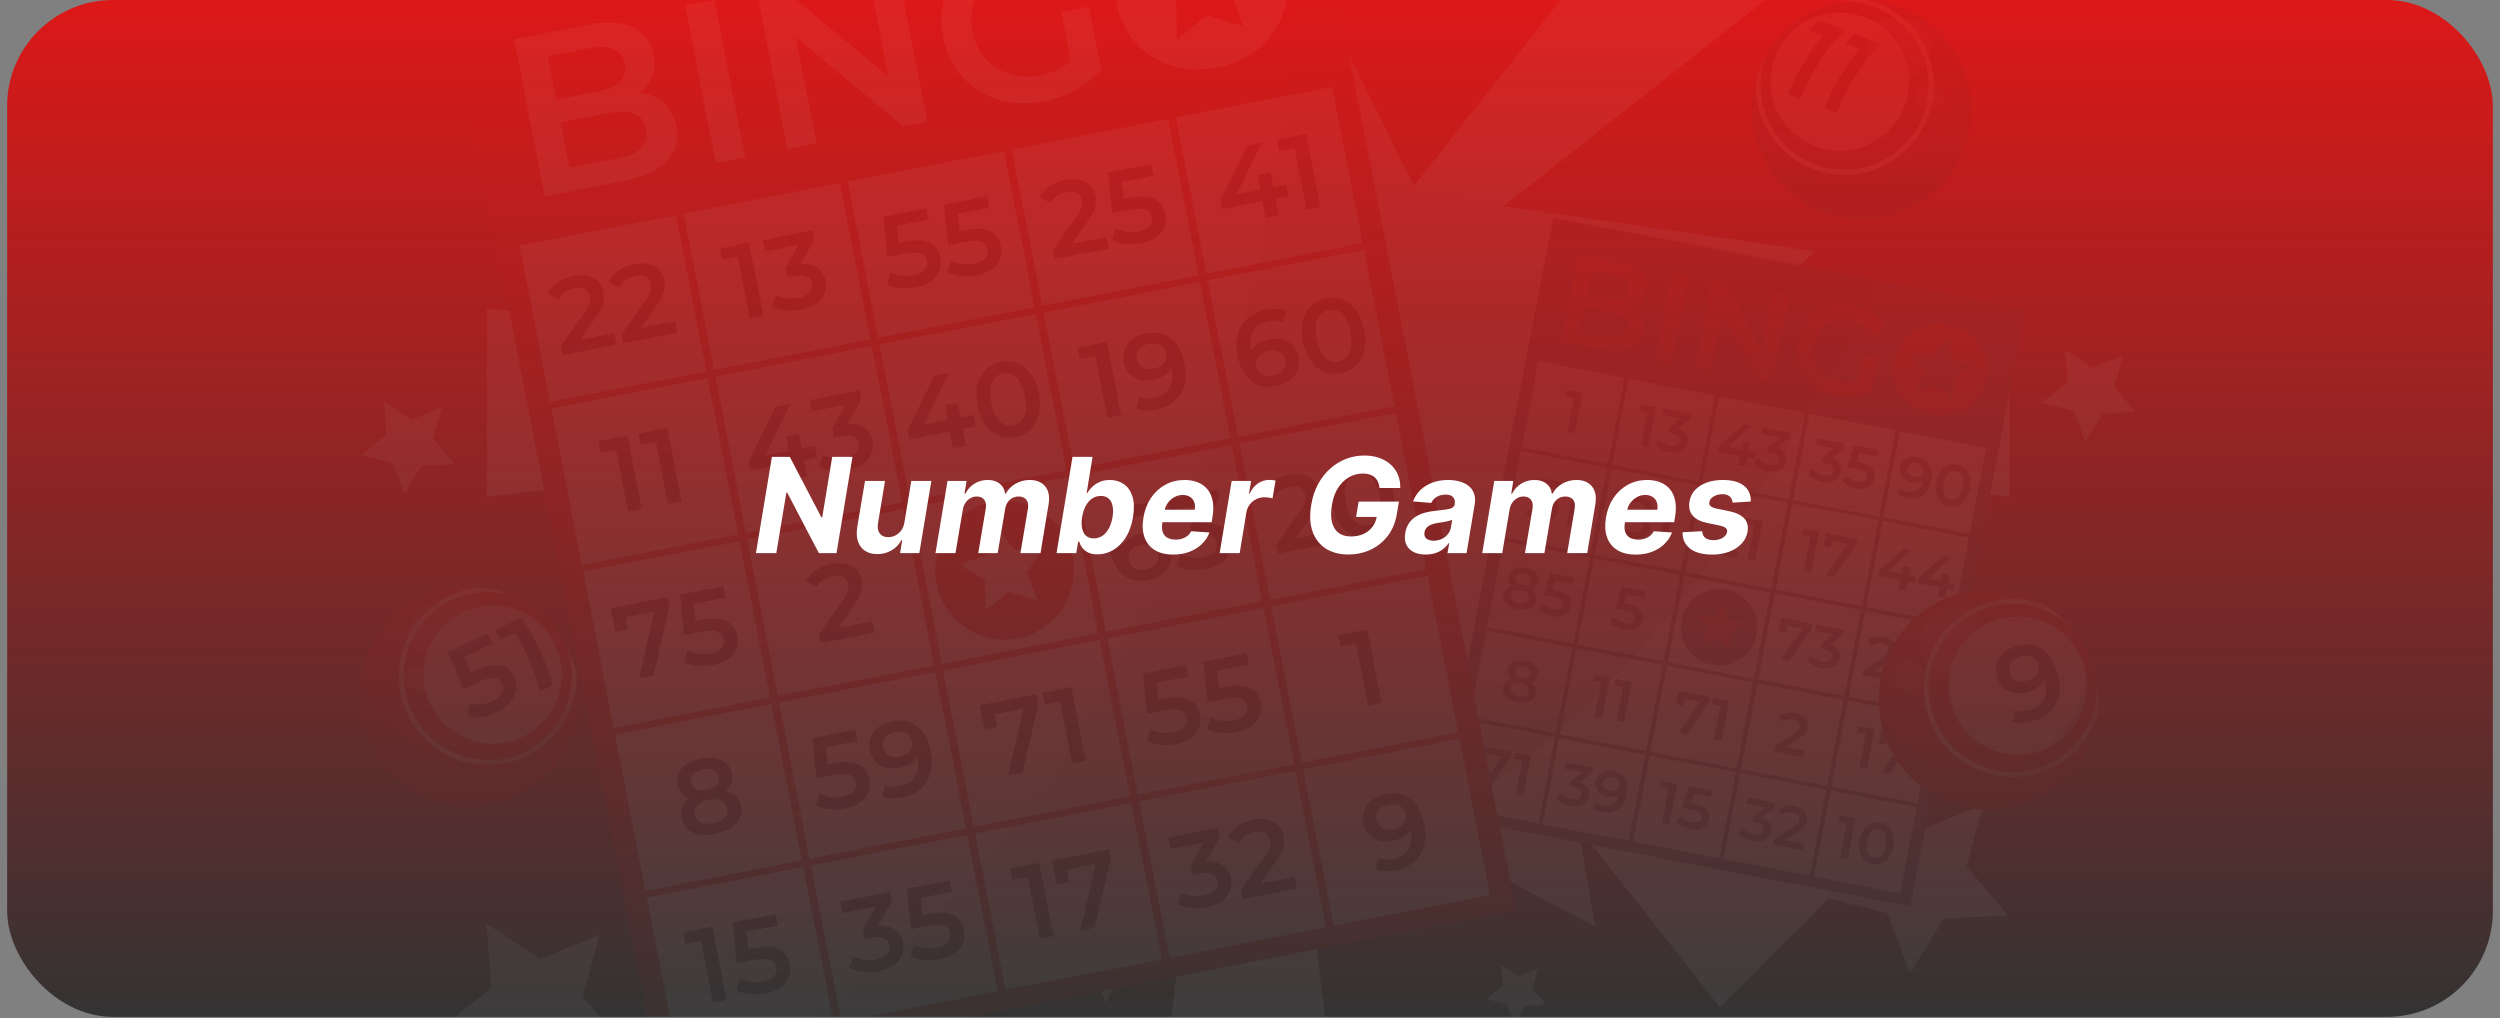 <svg width="302" height="123" viewBox="0 0 302 123" fill="none" xmlns="http://www.w3.org/2000/svg">
<rect x="0" y="0" width="302" height="123" fill="#808080" stroke="none"/>
<g clip-path="url(#clip0_9320_3589)">
<rect x="0.864" width="300.272" height="122.839" rx="12.796" fill="url(#paint0_linear_9320_3589)"/>
<g opacity="0.05">
<path d="M242.743 37.251L152.399 47.955L223.852 -8.359L207.766 -24.444L151.452 47.008L162.157 -43.336H139.409L150.114 47.009L93.799 -24.444L77.714 -8.359L149.166 47.955L58.822 37.251V59.998L149.166 49.294L77.714 105.608L93.799 121.693L150.113 50.241L139.409 140.585H162.157L151.452 50.241L207.766 121.693L223.852 105.608L152.399 49.294L242.743 59.998V37.251Z" fill="#F5F5F5"/>
<path d="M149.806 -20.072L171.252 23.384L219.208 30.352L184.507 64.178L192.699 111.941L149.806 89.39L106.912 111.941L115.104 64.178L80.402 30.352L128.359 23.384L149.806 -20.072Z" fill="#E0E0E0"/>
<path d="M220.218 -18.555L226.713 -14.296L233.903 -17.231L231.859 -9.738L236.871 -3.806L229.114 -3.436L225.022 3.166L222.272 -4.098L214.729 -5.95L220.788 -10.81L220.218 -18.555Z" fill="#E0E0E0"/>
<path d="M225.925 95.841L232.419 100.1L239.61 97.166L237.565 104.658L242.578 110.59L234.82 110.961L230.728 117.562L227.978 110.298L220.436 108.446L226.494 103.586L225.925 95.841Z" fill="#E0E0E0"/>
<path d="M58.764 111.579L65.258 115.838L72.449 112.904L70.404 120.397L75.417 126.328L67.66 126.699L63.567 133.3L60.817 126.036L53.275 124.184L59.333 119.325L58.764 111.579Z" fill="#E0E0E0"/>
<path d="M46.39 48.513L49.717 50.696L53.402 49.192L52.354 53.032L54.923 56.071L50.949 56.261L48.851 59.644L47.442 55.922L43.577 54.973L46.681 52.482L46.39 48.513Z" fill="#E0E0E0"/>
<path d="M249.457 42.23L252.784 44.413L256.469 42.909L255.421 46.748L257.99 49.787L254.015 49.978L251.918 53.36L250.509 49.638L246.644 48.689L249.748 46.199L249.457 42.23Z" fill="#E0E0E0"/>
<path d="M211.906 59.146L216.49 62.153L221.567 60.082L220.123 65.371L223.662 69.558L218.186 69.82L215.297 74.479L213.356 69.352L208.032 68.044L212.308 64.614L211.906 59.146Z" fill="#E0E0E0"/>
<path d="M181.334 116.551L183.457 117.944L185.809 116.984L185.14 119.434L186.779 121.374L184.243 121.495L182.904 123.654L182.005 121.279L179.539 120.673L181.519 119.084L181.334 116.551Z" fill="#E0E0E0"/>
<path d="M131.952 114.01L134.075 115.403L136.427 114.443L135.758 116.894L137.397 118.833L134.861 118.955L133.522 121.114L132.623 118.739L130.157 118.133L132.138 116.544L131.952 114.01Z" fill="#E0E0E0"/>
<path d="M66.799 20.145L66.248 22.624L67.979 24.484L65.451 24.726L64.217 26.947L63.206 24.617L60.713 24.131L62.615 22.448L62.308 19.927L64.496 21.216L66.799 20.145Z" fill="#E0E0E0"/>
<path d="M84.119 71.843L87.447 74.025L91.132 72.522L90.084 76.361L92.653 79.401L88.678 79.591L86.581 82.973L85.171 79.251L81.307 78.302L84.411 75.811L84.119 71.843Z" fill="#E0E0E0"/>
<path d="M106.848 -4.747L110.176 -2.564L113.861 -4.068L112.813 -0.229L115.382 2.811L111.406 3.001L109.309 6.384L107.9 2.662L104.035 1.712L107.14 -0.778L106.848 -4.747Z" fill="#E0E0E0"/>
<path d="M244.707 37.357L187.648 26.327L173.705 98.452L230.764 109.482L244.707 37.357Z" fill="#263238"/>
<path d="M213.88 71.595L203.473 69.582L201.46 79.988L211.867 82.001L213.88 71.595Z" fill="white"/>
<path d="M212.212 76.657C211.728 79.159 209.308 80.795 206.806 80.312C204.304 79.828 202.668 77.408 203.152 74.906C203.636 72.404 206.056 70.768 208.558 71.251C211.059 71.736 212.696 74.156 212.212 76.657Z" fill="#263238"/>
<path d="M196.243 45.648L185.837 43.636L183.825 54.043L194.231 56.055L196.243 45.648Z" fill="white"/>
<path d="M191.182 47.473L190.239 52.348L189.334 52.173L190.129 48.057L189.099 47.858L189.246 47.098L191.182 47.473Z" fill="#263238"/>
<path d="M207.166 47.76L196.759 45.748L194.747 56.155L205.154 58.166L207.166 47.76Z" fill="white"/>
<path d="M200.079 49.192L199.137 54.067L198.231 53.892L199.027 49.777L197.997 49.578L198.144 48.818L200.079 49.192Z" fill="#263238"/>
<path d="M203.847 53.46C203.688 54.282 202.931 54.873 201.622 54.619C200.933 54.486 200.284 54.144 199.9 53.701L200.425 53.074C200.717 53.434 201.21 53.723 201.76 53.83C202.408 53.955 202.846 53.743 202.934 53.291C203.019 52.852 202.753 52.505 202.015 52.362L201.569 52.277L201.69 51.656L203.051 50.555L200.837 50.127L200.983 49.367L204.305 50.01L204.188 50.615L202.732 51.792C203.629 52.088 203.989 52.729 203.847 53.46Z" fill="#263238"/>
<path d="M218.077 49.892L207.67 47.879L205.658 58.285L216.064 60.298L218.077 49.892Z" fill="white"/>
<path d="M211.933 55.393L211.07 55.226L210.856 56.334L209.978 56.164L210.192 55.056L207.518 54.54L207.639 53.913L210.649 51.237L211.617 51.424L208.773 53.988L210.368 54.297L210.558 53.315L211.408 53.479L211.218 54.461L212.082 54.627L211.933 55.393Z" fill="#263238"/>
<path d="M215.776 55.768C215.617 56.59 214.86 57.18 213.55 56.927C212.861 56.794 212.212 56.452 211.828 56.009L212.354 55.381C212.646 55.742 213.138 56.031 213.688 56.138C214.336 56.263 214.775 56.052 214.862 55.6C214.946 55.16 214.682 54.813 213.944 54.671L213.498 54.584L213.617 53.965L214.979 52.863L212.764 52.435L212.911 51.675L216.233 52.317L216.116 52.923L214.66 54.1C215.557 54.396 215.917 55.037 215.776 55.768Z" fill="#263238"/>
<path d="M229 52.006L218.593 49.993L216.58 60.4L226.987 62.412L229 52.006Z" fill="white"/>
<path d="M222.37 57.043C222.211 57.865 221.454 58.455 220.144 58.202C219.455 58.068 218.806 57.727 218.422 57.284L218.948 56.656C219.24 57.016 219.732 57.306 220.282 57.413C220.93 57.538 221.369 57.326 221.456 56.874C221.541 56.435 221.276 56.088 220.538 55.946L220.092 55.859L220.212 55.239L221.574 54.138L219.359 53.71L219.506 52.95L222.827 53.592L222.71 54.198L221.255 55.376C222.151 55.672 222.511 56.312 222.37 57.043Z" fill="#263238"/>
<path d="M226.442 57.794C226.276 58.65 225.519 59.24 224.21 58.987C223.521 58.854 222.865 58.51 222.488 58.069L223.007 57.439C223.305 57.801 223.798 58.091 224.349 58.197C224.996 58.323 225.434 58.111 225.523 57.652C225.613 57.185 225.371 56.835 224.361 56.639L223.183 56.412L223.947 53.807L226.81 54.361L226.663 55.121L224.567 54.715L224.245 55.823L224.711 55.913C226.152 56.191 226.609 56.93 226.442 57.794Z" fill="#263238"/>
<path d="M239.937 54.096L229.531 52.085L227.519 62.491L237.926 64.503L239.937 54.096Z" fill="white"/>
<path d="M233.29 58.053C232.967 59.724 231.814 60.455 230.4 60.181C229.913 60.087 229.467 59.893 229.179 59.62L229.645 59.003C229.877 59.228 230.185 59.352 230.526 59.418C231.445 59.596 232.134 59.136 232.348 58.029L232.349 58.023C231.991 58.308 231.492 58.385 230.949 58.279C229.988 58.093 229.384 57.37 229.56 56.458C229.747 55.49 230.652 55.029 231.648 55.222C232.978 55.479 233.593 56.486 233.29 58.053ZM232.41 56.958C232.499 56.499 232.207 56.066 231.56 55.942C230.996 55.832 230.544 56.077 230.446 56.585C230.347 57.094 230.669 57.488 231.26 57.603C231.845 57.715 232.318 57.439 232.41 56.958Z" fill="#263238"/>
<path d="M233.886 58.254C234.196 56.652 235.249 55.916 236.404 56.14C237.567 56.365 238.269 57.44 237.959 59.041C237.65 60.643 236.597 61.379 235.434 61.154C234.279 60.93 233.577 59.855 233.886 58.254ZM237.048 58.864C237.275 57.687 236.921 57.056 236.252 56.926C235.59 56.798 235.026 57.252 234.799 58.429C234.571 59.606 234.926 60.238 235.587 60.366C236.256 60.495 236.82 60.041 237.048 58.864Z" fill="#263238"/>
<path d="M194.144 56.499L183.737 54.487L181.726 64.894L192.132 66.906L194.144 56.499Z" fill="white"/>
<path d="M188.256 61.665C188.091 62.522 187.333 63.112 186.024 62.859C185.335 62.726 184.679 62.382 184.302 61.94L184.821 61.312C185.119 61.672 185.612 61.963 186.162 62.07C186.81 62.195 187.248 61.983 187.337 61.523C187.427 61.058 187.184 60.707 186.175 60.512L184.998 60.284L185.762 57.679L188.624 58.233L188.477 58.992L186.381 58.587L186.058 59.695L186.525 59.784C187.966 60.064 188.423 60.801 188.256 61.665Z" fill="#263238"/>
<path d="M191.115 58.714L190.173 63.589L189.268 63.413L190.063 59.298L189.033 59.098L189.179 58.339L191.115 58.714Z" fill="#263238"/>
<path d="M205.068 58.611L194.661 56.599L192.649 67.006L203.056 69.018L205.068 58.611Z" fill="white"/>
<path d="M199.334 63.908C199.16 64.813 198.264 65.225 197.052 64.991C195.84 64.757 195.176 64.043 195.351 63.138C195.455 62.601 195.81 62.259 196.356 62.126C196.007 61.835 195.859 61.445 195.948 60.985C196.109 60.149 196.942 59.769 198.021 59.977C199.107 60.187 199.744 60.852 199.583 61.688C199.494 62.148 199.204 62.453 198.766 62.592C199.229 62.92 199.438 63.371 199.334 63.908ZM198.427 63.704C198.52 63.223 198.16 62.843 197.491 62.714C196.823 62.585 196.361 62.806 196.268 63.287C196.172 63.78 196.52 64.151 197.188 64.28C197.858 64.41 198.332 64.198 198.427 63.704ZM196.831 61.199C196.751 61.617 197.047 61.948 197.619 62.059C198.196 62.171 198.603 61.975 198.684 61.557C198.769 61.119 198.441 60.795 197.884 60.688C197.327 60.58 196.916 60.76 196.831 61.199Z" fill="#263238"/>
<path d="M202.274 60.873L201.332 65.747L200.426 65.573L201.222 61.457L200.191 61.258L200.338 60.498L202.274 60.873Z" fill="#263238"/>
<path d="M215.978 60.744L205.571 58.731L203.558 69.138L213.965 71.151L215.978 60.744Z" fill="white"/>
<path d="M209.954 66.619L209.805 67.385L206.212 66.69L206.329 66.084L208.621 64.62C209.182 64.259 209.32 63.989 209.373 63.718C209.46 63.272 209.202 62.955 208.604 62.839C208.13 62.748 207.702 62.831 207.364 63.127L206.824 62.517C207.299 62.082 208.033 61.912 208.833 62.067C209.892 62.272 210.47 62.94 210.303 63.803C210.212 64.277 209.996 64.683 209.198 65.187L207.656 66.174L209.954 66.619Z" fill="#263238"/>
<path d="M212.956 62.936L212.013 67.81L211.108 67.635L211.904 63.519L210.873 63.32L211.02 62.56L212.956 62.936Z" fill="#263238"/>
<path d="M226.917 62.836L216.51 60.824L214.498 71.231L224.905 73.242L226.917 62.836Z" fill="white"/>
<path d="M219.738 64.249L218.796 69.124L217.891 68.948L218.686 64.833L217.656 64.633L217.803 63.873L219.738 64.249Z" fill="#263238"/>
<path d="M224.383 65.148L224.266 65.754L221.546 69.656L220.578 69.469L223.204 65.715L221.289 65.345L221.129 66.173L220.286 66.01L220.595 64.415L224.383 65.148Z" fill="#263238"/>
<path d="M237.839 64.947L227.432 62.935L225.421 73.342L235.827 75.354L237.839 64.947Z" fill="white"/>
<path d="M231.309 70.396L230.445 70.229L230.231 71.337L229.353 71.167L229.567 70.06L226.893 69.543L227.014 68.917L230.024 66.24L230.992 66.427L228.148 68.991L229.743 69.3L229.933 68.318L230.783 68.482L230.593 69.464L231.457 69.631L231.309 70.396Z" fill="#263238"/>
<path d="M236.035 71.309L235.171 71.142L234.957 72.25L234.079 72.08L234.293 70.972L231.619 70.456L231.74 69.83L234.75 67.153L235.718 67.34L232.875 69.904L234.469 70.212L234.659 69.23L235.509 69.395L235.319 70.377L236.182 70.543L236.035 71.309Z" fill="#263238"/>
<path d="M192.05 67.351L181.643 65.339L179.631 75.746L190.038 77.758L192.05 67.351Z" fill="white"/>
<path d="M185.608 72.512C185.432 73.418 184.536 73.829 183.325 73.596C182.113 73.361 181.45 72.647 181.624 71.742C181.728 71.206 182.083 70.863 182.629 70.73C182.281 70.439 182.132 70.049 182.221 69.59C182.382 68.754 183.215 68.373 184.294 68.581C185.381 68.791 186.018 69.456 185.856 70.292C185.767 70.752 185.477 71.057 185.038 71.196C185.503 71.525 185.711 71.977 185.608 72.512ZM184.7 72.308C184.793 71.827 184.434 71.447 183.765 71.318C183.096 71.189 182.634 71.41 182.541 71.891C182.446 72.385 182.793 72.755 183.462 72.885C184.13 73.014 184.605 72.803 184.7 72.308ZM183.104 69.804C183.024 70.222 183.32 70.554 183.891 70.665C184.469 70.776 184.876 70.58 184.956 70.162C185.041 69.723 184.714 69.4 184.156 69.293C183.6 69.184 183.189 69.365 183.104 69.804Z" fill="#263238"/>
<path d="M189.757 73.213C189.591 74.069 188.834 74.659 187.525 74.407C186.836 74.273 186.179 73.93 185.803 73.488L186.322 72.859C186.621 73.221 187.113 73.511 187.663 73.617C188.311 73.742 188.749 73.531 188.838 73.071C188.928 72.605 188.685 72.254 187.675 72.058L186.498 71.831L187.262 69.226L190.124 69.78L189.977 70.54L187.881 70.134L187.559 71.242L188.025 71.332C189.467 71.611 189.924 72.35 189.757 73.213Z" fill="#263238"/>
<path d="M202.972 69.462L192.565 67.45L190.554 77.857L200.96 79.868L202.972 69.462Z" fill="white"/>
<path d="M198.408 74.886C198.242 75.742 197.485 76.333 196.176 76.079C195.487 75.946 194.831 75.603 194.454 75.161L194.972 74.532C195.271 74.893 195.764 75.183 196.314 75.29C196.962 75.415 197.4 75.204 197.489 74.744C197.579 74.278 197.336 73.928 196.326 73.732L195.149 73.504L195.913 70.899L198.775 71.453L198.628 72.213L196.532 71.807L196.21 72.915L196.676 73.005C198.118 73.284 198.575 74.023 198.408 74.886Z" fill="#263238"/>
<path d="M224.817 73.685L214.411 71.674L212.399 82.08L222.806 84.092L224.817 73.685Z" fill="white"/>
<path d="M218.959 75.356L218.842 75.962L216.122 79.864L215.154 79.677L217.78 75.923L215.866 75.553L215.706 76.382L214.863 76.219L215.172 74.624L218.959 75.356Z" fill="#263238"/>
<path d="M222.262 79.536C222.102 80.358 221.346 80.949 220.037 80.696C219.347 80.563 218.698 80.22 218.314 79.778L218.84 79.15C219.132 79.51 219.625 79.8 220.175 79.906C220.823 80.032 221.26 79.82 221.348 79.368C221.433 78.929 221.167 78.582 220.429 78.439L219.984 78.353L220.104 77.733L221.466 76.631L219.251 76.203L219.398 75.443L222.72 76.085L222.603 76.692L221.147 77.869C222.043 78.165 222.403 78.805 222.262 79.536Z" fill="#263238"/>
<path d="M235.741 75.797L225.334 73.785L223.323 84.192L233.729 86.203L235.741 75.797Z" fill="white"/>
<path d="M228.7 81.5L228.552 82.266L224.958 81.571L225.076 80.965L227.367 79.501C227.928 79.14 228.067 78.871 228.119 78.599C228.205 78.153 227.949 77.836 227.35 77.721C226.876 77.629 226.448 77.712 226.11 78.008L225.57 77.398C226.045 76.962 226.778 76.793 227.579 76.948C228.637 77.153 229.216 77.821 229.049 78.684C228.957 79.158 228.741 79.564 227.943 80.068L226.402 81.055L228.7 81.5Z" fill="#263238"/>
<path d="M229.521 79.925C229.831 78.324 230.883 77.587 232.039 77.81C233.203 78.035 233.905 79.111 233.595 80.712C233.285 82.314 232.233 83.05 231.069 82.825C229.914 82.601 229.211 81.527 229.521 79.925ZM232.683 80.536C232.91 79.359 232.556 78.727 231.887 78.597C231.225 78.469 230.66 78.924 230.433 80.101C230.205 81.278 230.56 81.91 231.221 82.038C231.89 82.167 232.456 81.712 232.683 80.536Z" fill="#263238"/>
<path d="M189.95 78.201L179.544 76.189L177.532 86.596L187.939 88.608L189.95 78.201Z" fill="white"/>
<path d="M185.54 83.753C185.365 84.658 184.47 85.07 183.258 84.836C182.046 84.602 181.382 83.888 181.557 82.983C181.661 82.447 182.016 82.104 182.562 81.971C182.213 81.68 182.065 81.29 182.154 80.831C182.315 79.995 183.148 79.614 184.227 79.823C185.313 80.033 185.951 80.698 185.789 81.534C185.7 81.994 185.41 82.298 184.972 82.438C185.436 82.765 185.644 83.217 185.54 83.753ZM184.634 83.549C184.727 83.068 184.367 82.687 183.698 82.559C183.03 82.43 182.568 82.651 182.475 83.132C182.38 83.625 182.727 83.996 183.396 84.126C184.064 84.255 184.538 84.043 184.634 83.549ZM183.037 81.044C182.957 81.462 183.253 81.794 183.825 81.904C184.402 82.016 184.809 81.82 184.889 81.402C184.975 80.964 184.647 80.64 184.089 80.532C183.533 80.424 183.123 80.605 183.037 81.044Z" fill="#263238"/>
<path d="M200.858 80.329L190.451 78.316L188.439 88.723L198.845 90.736L200.858 80.329Z" fill="white"/>
<path d="M194.483 81.879L193.541 86.753L192.635 86.578L193.431 82.463L192.401 82.264L192.548 81.505L194.483 81.879Z" fill="#263238"/>
<path d="M197.134 82.389L196.192 87.263L195.287 87.088L196.083 82.974L195.052 82.774L195.199 82.014L197.134 82.389Z" fill="#263238"/>
<path d="M211.782 82.442L201.375 80.429L199.362 90.836L209.769 92.849L211.782 82.442Z" fill="white"/>
<path d="M206.574 84.215L206.457 84.821L203.738 88.723L202.77 88.537L205.395 84.782L203.48 84.412L203.32 85.241L202.477 85.078L202.786 83.482L206.574 84.215Z" fill="#263238"/>
<path d="M208.884 84.66L207.942 89.535L207.037 89.36L207.833 85.245L206.802 85.046L206.949 84.286L208.884 84.66Z" fill="#263238"/>
<path d="M222.719 84.535L212.313 82.523L210.301 92.93L220.708 94.942L222.719 84.535Z" fill="white"/>
<path d="M218.01 90.692L217.861 91.457L214.268 90.763L214.385 90.157L216.676 88.693C217.238 88.332 217.377 88.062 217.429 87.791C217.515 87.345 217.258 87.028 216.66 86.912C216.186 86.821 215.758 86.904 215.42 87.2L214.88 86.589C215.355 86.153 216.088 85.985 216.888 86.139C217.947 86.344 218.526 87.013 218.359 87.876C218.267 88.35 218.051 88.756 217.253 89.259L215.711 90.247L218.01 90.692Z" fill="#263238"/>
<path d="M233.645 86.648L223.239 84.636L221.227 95.043L231.634 97.055L233.645 86.648Z" fill="white"/>
<path d="M226.463 88.063L225.521 92.937L224.616 92.763L225.412 88.647L224.381 88.448L224.528 87.688L226.463 88.063Z" fill="#263238"/>
<path d="M231.108 88.96L230.991 89.566L228.271 93.468L227.303 93.282L229.93 89.528L228.014 89.157L227.854 89.986L227.011 89.823L227.32 88.228L231.108 88.96Z" fill="#263238"/>
<path d="M187.852 89.052L177.446 87.04L175.434 97.446L185.841 99.458L187.852 89.052Z" fill="white"/>
<path d="M182.629 90.844L182.512 91.451L179.793 95.353L178.825 95.166L181.451 91.411L179.536 91.041L179.375 91.87L178.533 91.707L178.841 90.113L182.629 90.844Z" fill="#263238"/>
<path d="M184.94 91.29L183.997 96.165L183.092 95.99L183.888 91.875L182.858 91.675L183.005 90.915L184.94 91.29Z" fill="#263238"/>
<path d="M198.76 91.182L188.353 89.169L186.34 99.576L196.747 101.589L198.76 91.182Z" fill="white"/>
<path d="M191.947 96.185C191.789 97.006 191.032 97.598 189.722 97.344C189.033 97.211 188.384 96.869 188 96.426L188.526 95.798C188.817 96.158 189.31 96.448 189.86 96.555C190.507 96.679 190.946 96.468 191.033 96.016C191.118 95.577 190.853 95.23 190.115 95.087L189.67 95.001L189.789 94.381L191.151 93.279L188.936 92.851L189.083 92.091L192.404 92.733L192.287 93.34L190.832 94.517C191.729 94.814 192.089 95.453 191.947 96.185Z" fill="#263238"/>
<path d="M196.496 95.968C196.173 97.64 195.02 98.37 193.607 98.097C193.119 98.003 192.673 97.809 192.386 97.535L192.852 96.918C193.083 97.143 193.39 97.268 193.732 97.333C194.652 97.511 195.34 97.052 195.554 95.944L195.555 95.937C195.197 96.223 194.698 96.299 194.155 96.194C193.193 96.008 192.59 95.284 192.766 94.372C192.953 93.405 193.858 92.944 194.855 93.136C196.184 93.394 196.799 94.401 196.496 95.968ZM195.617 94.873C195.706 94.414 195.414 93.982 194.766 93.856C194.202 93.747 193.75 93.993 193.652 94.5C193.553 95.01 193.874 95.403 194.466 95.518C195.051 95.63 195.524 95.354 195.617 94.873Z" fill="#263238"/>
<path d="M209.699 93.274L199.292 91.263L197.28 101.669L207.687 103.681L209.699 93.274Z" fill="white"/>
<path d="M202.601 94.704L201.659 99.579L200.754 99.404L201.549 95.289L200.519 95.089L200.666 94.33L202.601 94.704Z" fill="#263238"/>
<path d="M206.459 98.955C206.293 99.811 205.536 100.402 204.227 100.149C203.538 100.015 202.882 99.671 202.504 99.23L203.023 98.601C203.322 98.963 203.815 99.252 204.365 99.358C205.012 99.484 205.451 99.272 205.54 98.813C205.63 98.347 205.387 97.997 204.377 97.801L203.2 97.573L203.964 94.968L206.826 95.522L206.679 96.282L204.583 95.876L204.26 96.984L204.727 97.074C206.169 97.352 206.626 98.091 206.459 98.955Z" fill="#263238"/>
<path d="M220.624 95.386L210.217 93.374L208.205 103.781L218.612 105.792L220.624 95.386Z" fill="white"/>
<path d="M213.967 100.443C213.808 101.265 213.052 101.856 211.742 101.603C211.052 101.469 210.403 101.127 210.02 100.684L210.546 100.057C210.837 100.417 211.331 100.706 211.88 100.813C212.528 100.938 212.966 100.726 213.053 100.274C213.139 99.836 212.873 99.489 212.135 99.346L211.69 99.26L211.81 98.64L213.171 97.538L210.956 97.11L211.104 96.35L214.425 96.993L214.308 97.6L212.852 98.776C213.749 99.071 214.109 99.712 213.967 100.443Z" fill="#263238"/>
<path d="M217.921 101.929L217.772 102.695L214.179 102.001L214.297 101.395L216.588 99.93C217.149 99.569 217.288 99.299 217.34 99.029C217.427 98.583 217.17 98.265 216.571 98.149C216.097 98.058 215.669 98.141 215.331 98.437L214.791 97.826C215.266 97.39 215.999 97.222 216.8 97.376C217.858 97.581 218.437 98.25 218.27 99.113C218.178 99.587 217.962 99.993 217.165 100.496L215.623 101.484L217.921 101.929Z" fill="#263238"/>
<path d="M231.548 97.497L221.141 95.485L219.129 105.892L229.536 107.904L231.548 97.497Z" fill="white"/>
<path d="M224.143 98.87L223.201 103.745L222.296 103.57L223.091 99.455L222.061 99.255L222.207 98.496L224.143 98.87Z" fill="#263238"/>
<path d="M224.638 101.495C224.948 99.892 226.001 99.157 227.156 99.38C228.319 99.605 229.022 100.68 228.712 102.282C228.402 103.884 227.349 104.619 226.186 104.395C225.031 104.171 224.328 103.096 224.638 101.495ZM227.8 102.105C228.028 100.928 227.673 100.296 227.004 100.168C226.343 100.04 225.778 100.494 225.55 101.671C225.323 102.848 225.678 103.48 226.34 103.607C227.007 103.736 227.572 103.283 227.8 102.105Z" fill="#263238"/>
<path d="M208.256 72.807L208.78 74.717L210.651 75.369L208.996 76.457L208.954 78.438L207.407 77.2L205.511 77.772L206.21 75.918L205.08 74.292L207.058 74.384L208.256 72.807Z" fill="#DA1919"/>
<path d="M235.403 39.267C232.156 38.639 229.319 40.466 228.72 43.564C228.121 46.661 230.072 49.414 233.32 50.042C236.567 50.67 239.402 48.858 240.003 45.745C240.605 42.633 238.65 39.896 235.403 39.267Z" fill="#DA1919"/>
<path d="M235.08 40.918L235.754 43.376L238.162 44.215L236.031 45.616L235.977 48.164L233.987 46.571L231.547 47.307L232.447 44.923L230.992 42.829L233.539 42.948L235.08 40.918Z" fill="#263238"/>
<path d="M198.478 40.199C198.13 41.995 196.521 42.771 193.828 42.25L188.62 41.243L190.645 30.767L195.553 31.717C198.067 32.203 199.209 33.526 198.888 35.187C198.679 36.265 197.987 36.953 197.095 37.232C198.148 37.807 198.741 38.837 198.478 40.199ZM192.296 32.67L191.737 35.559L194.491 36.09C195.838 36.351 196.693 36.02 196.878 35.062C197.066 34.089 196.395 33.463 195.049 33.202L192.296 32.67ZM196.555 39.625C196.757 38.578 196.054 37.961 194.587 37.677L191.445 37.069L190.86 40.092L194.003 40.7C195.469 40.984 196.352 40.673 196.555 39.625Z" fill="#DA1919"/>
<path d="M202.032 32.971L203.978 33.346L201.953 43.822L200.007 43.446L202.032 32.971Z" fill="#DA1919"/>
<path d="M216.112 35.692L214.086 46.167L212.485 45.857L208.08 37.647L206.709 44.741L204.778 44.367L206.804 33.892L208.405 34.202L212.81 42.413L214.181 35.319L216.112 35.692Z" fill="#DA1919"/>
<path d="M225.092 42.736L226.932 43.093L226.125 47.267C224.862 47.939 223.249 48.093 221.767 47.806C218.519 47.178 216.562 44.456 217.167 41.328C217.772 38.201 220.603 36.404 223.88 37.037C225.631 37.376 226.985 38.243 227.756 39.557L226.297 40.517C225.633 39.534 224.763 38.978 223.64 38.761C221.41 38.33 219.547 39.537 219.127 41.707C218.716 43.832 219.986 45.692 222.201 46.12C222.949 46.265 223.712 46.257 224.46 45.999L225.092 42.736Z" fill="#DA1919"/>
<path opacity="0.2" d="M244.707 37.357L187.648 26.327L173.705 98.452L230.764 109.482L244.707 37.357Z" fill="white"/>
<path opacity="0.2" d="M226.924 33.546C226.924 33.546 204.413 83.142 173.698 98.463L187.645 26.337L226.924 33.546Z" fill="black"/>
<path d="M253.468 84.518C253.468 85.233 253.414 85.929 253.306 86.608C252.303 92.944 246.814 97.79 240.196 97.79C232.87 97.79 226.93 91.845 226.93 84.518C226.93 77.185 232.87 71.246 240.196 71.246C242.581 71.246 244.815 71.871 246.748 72.976C248.105 73.744 249.313 74.747 250.315 75.93C251.781 77.654 252.814 79.756 253.24 82.068C253.24 82.074 253.24 82.08 253.24 82.08C253.39 82.873 253.468 83.683 253.468 84.518Z" fill="#DA1919"/>
<g opacity="0.8">
<path d="M253.239 82.081C253.275 82.424 253.293 82.76 253.293 83.108C253.293 88.711 248.735 93.263 243.138 93.263C237.541 93.263 232.983 88.711 232.983 83.108C232.983 77.511 237.541 72.953 243.138 72.953C245.937 72.953 248.477 74.094 250.314 75.932C249.312 74.749 248.104 73.746 246.747 72.977C245.618 72.575 244.405 72.353 243.138 72.353C237.205 72.353 232.382 77.181 232.382 83.108C232.382 89.042 237.205 93.864 243.138 93.864C247.84 93.864 251.852 90.825 253.305 86.609C253.413 85.931 253.467 85.234 253.467 84.519C253.467 83.685 253.389 82.874 253.239 82.081Z" fill="white"/>
</g>
<path opacity="0.8" d="M243.739 91.182C248.352 91.182 252.092 87.442 252.092 82.829C252.092 78.215 248.352 74.475 243.739 74.475C239.125 74.475 235.385 78.215 235.385 82.829C235.385 87.442 239.125 91.182 243.739 91.182Z" fill="white"/>
<path d="M248.56 81.31C249.39 84.284 248.112 86.403 245.597 87.106C244.73 87.348 243.847 87.394 243.16 87.185L243.416 85.805C243.974 85.983 244.575 85.936 245.182 85.766C246.818 85.309 247.562 84.006 247.012 82.036L247.009 82.023C246.658 82.776 245.91 83.305 244.944 83.575C243.234 84.052 241.668 83.368 241.214 81.745C240.733 80.022 241.828 78.541 243.601 78.046C245.967 77.386 247.781 78.522 248.56 81.31ZM246.245 80.247C246.017 79.429 245.193 78.964 244.04 79.286C243.037 79.566 242.502 80.33 242.754 81.235C243.007 82.139 243.847 82.519 244.901 82.224C245.942 81.934 246.484 81.102 246.245 80.247Z" fill="#263238"/>
<path opacity="0.2" d="M253.467 84.518C253.467 85.232 253.413 85.929 253.305 86.608C252.302 92.943 246.813 97.79 240.195 97.79C233.403 97.79 227.806 92.679 227.025 86.097C229.223 90.367 233.679 93.291 238.814 93.291C245.432 93.291 250.921 88.445 251.924 82.109C252.032 81.431 252.086 80.734 252.086 80.02C252.086 79.473 252.05 78.939 251.984 78.41C252.572 79.545 252.999 80.776 253.239 82.067C253.239 82.073 253.239 82.079 253.239 82.079C253.389 82.872 253.467 83.683 253.467 84.518Z" fill="black"/>
<path opacity="0.2" d="M236.079 81.579C238.382 81.579 240.249 79.712 240.249 77.408C240.249 75.105 238.382 73.238 236.079 73.238C233.776 73.238 231.909 75.105 231.909 77.408C231.909 79.712 233.776 81.579 236.079 81.579Z" fill="white"/>
<path opacity="0.2" d="M230.523 83.438C231.551 83.438 232.384 82.605 232.384 81.577C232.384 80.549 231.551 79.716 230.523 79.716C229.495 79.716 228.662 80.549 228.662 81.577C228.662 82.605 229.495 83.438 230.523 83.438Z" fill="white"/>
<path d="M124.827 140.371C124.827 151.169 116.173 159.949 105.418 160.147C105.292 160.153 105.171 160.153 105.045 160.153C103.61 160.153 102.217 160.003 100.872 159.715C97.521 158.994 94.488 157.421 92.002 155.247C90.855 154.232 89.816 153.085 88.927 151.836C88.921 151.83 88.915 151.824 88.915 151.824C86.621 148.587 85.269 144.635 85.269 140.371C85.269 129.448 94.121 120.59 105.045 120.59C115.975 120.59 124.827 129.448 124.827 140.371Z" fill="#263238"/>
<path opacity="0.2" d="M107.797 132.762C110.047 130.512 110.047 126.864 107.797 124.614C105.547 122.364 101.899 122.364 99.649 124.614C97.399 126.864 97.399 130.512 99.649 132.762C101.899 135.012 105.547 135.012 107.797 132.762Z" fill="white"/>
<path d="M69.292 80.103C69.461 80.629 69.593 81.155 69.694 81.684C70.946 88.177 67.183 94.727 60.729 96.806C53.756 99.053 46.281 95.221 44.032 88.242C41.786 81.269 45.617 73.793 52.591 71.547C54.345 70.982 56.136 70.802 57.867 70.964C59.184 71.076 60.461 71.396 61.665 71.885C64.52 73.048 66.954 75.197 68.435 78.051L68.436 78.057C68.778 78.704 69.062 79.389 69.292 80.103Z" fill="#DA1919"/>
<g opacity="0.8">
<path d="M68.438 78.056C68.496 78.22 68.556 78.383 68.609 78.549C70.326 83.877 67.385 89.613 62.057 91.329C56.725 93.048 50.994 90.106 49.277 84.778C47.561 79.451 50.496 73.716 55.829 71.998C57.795 71.364 59.814 71.364 61.666 71.884C60.461 71.395 59.184 71.074 57.867 70.963C57.128 71.037 56.382 71.189 55.644 71.426C49.997 73.246 46.886 79.315 48.705 84.963C50.525 90.61 56.594 93.721 62.241 91.902C66.785 90.438 69.686 86.222 69.693 81.683C69.593 81.154 69.461 80.628 69.292 80.102C69.062 79.388 68.778 78.703 68.438 78.056Z" fill="white"/>
</g>
<path opacity="0.8" d="M66.952 85.293C69.057 81.188 67.435 76.153 63.33 74.049C59.224 71.944 54.19 73.566 52.085 77.671C49.98 81.777 51.602 86.811 55.708 88.916C59.813 91.021 64.848 89.399 66.952 85.293Z" fill="white"/>
<path d="M62.187 81.858C62.759 83.343 62.04 85.112 59.85 86.119C58.695 86.651 57.434 86.809 56.492 86.52C56.578 86.005 56.653 85.493 56.718 84.985C57.499 85.223 58.49 85.147 59.413 84.724C60.496 84.225 60.983 83.421 60.679 82.623C60.37 81.813 59.64 81.553 57.946 82.332C57.288 82.634 56.63 82.938 55.971 83.24C55.443 81.678 54.779 80.179 53.986 78.763C55.59 78.025 57.195 77.285 58.8 76.547C59.066 76.934 59.322 77.328 59.566 77.728C58.391 78.268 57.217 78.809 56.043 79.349C56.349 79.971 56.632 80.606 56.891 81.254C57.152 81.134 57.413 81.014 57.674 80.894C60.091 79.78 61.613 80.36 62.187 81.858Z" fill="#263238"/>
<path d="M62.997 74.615C64.698 77.106 65.966 79.876 66.745 82.806C66.239 83.038 65.734 83.271 65.229 83.504C64.569 81.031 63.561 78.672 62.238 76.499C61.66 76.765 61.083 77.031 60.506 77.296C60.261 76.896 60.007 76.502 59.74 76.115C60.826 75.614 61.911 75.115 62.997 74.615Z" fill="#263238"/>
<path opacity="0.2" d="M69.798 82.3C70.708 88.588 66.978 94.793 60.73 96.806C53.757 99.053 46.282 95.222 44.033 88.242C43.214 85.698 43.2 83.091 43.861 80.695C43.965 81.431 44.133 82.166 44.366 82.892C46.615 89.871 54.09 93.703 61.063 91.456C65.499 90.026 68.666 86.482 69.798 82.3Z" fill="black"/>
<path opacity="0.2" d="M59.075 74.041C59.674 75.902 57.984 78.113 55.299 78.978C52.614 79.843 49.95 79.035 49.351 77.174C48.751 75.313 50.442 73.102 53.127 72.238C55.812 71.372 58.475 72.18 59.075 74.041Z" fill="white"/>
<path opacity="0.2" d="M52.996 82.114C52.93 82.921 51.932 83.498 50.768 83.402C49.603 83.306 48.712 82.574 48.779 81.767C48.845 80.96 49.843 80.383 51.007 80.479C52.172 80.574 53.062 81.306 52.996 82.114Z" fill="white"/>
<path d="M218.262 150.22C224.291 144.192 224.291 134.417 218.262 128.389C212.233 122.36 202.459 122.36 196.43 128.389C190.402 134.417 190.402 144.192 196.43 150.22C202.459 156.249 212.233 156.249 218.262 150.22Z" fill="#DA1919"/>
<path d="M238.148 13.204C238.148 20.531 232.209 26.476 224.876 26.476C217.55 26.476 211.61 20.531 211.61 13.204C211.61 11.967 211.779 10.772 212.097 9.637C212.403 8.52 212.853 7.469 213.436 6.496C215.292 3.325 218.432 0.995 222.144 0.215C223.027 0.028 223.939 -0.068 224.876 -0.068C225.117 -0.068 225.351 -0.062 225.585 -0.05C232.587 0.317 238.148 6.112 238.148 13.204Z" fill="#263238"/>
<g opacity="0.8">
<path d="M225.587 -0.05C225.353 -0.062 225.119 -0.068 224.879 -0.068C223.942 -0.068 223.029 0.028 222.146 0.215C222.374 0.197 222.603 0.191 222.831 0.191C228.428 0.191 232.986 4.743 232.986 10.346C232.986 15.943 228.428 20.501 222.831 20.501C217.228 20.501 212.676 15.943 212.676 10.346C212.676 8.983 212.946 7.685 213.438 6.496C212.856 7.469 212.405 8.52 212.099 9.637C212.081 9.871 212.075 10.105 212.075 10.346C212.075 16.273 216.898 21.101 222.831 21.101C228.758 21.101 233.587 16.273 233.587 10.346C233.587 5.367 230.187 1.169 225.587 -0.05Z" fill="white"/>
</g>
<path opacity="0.8" d="M222.242 18.223C226.855 18.223 230.595 14.483 230.595 9.87C230.595 5.256 226.855 1.516 222.242 1.516C217.628 1.516 213.888 5.256 213.888 9.87C213.888 14.483 217.628 18.223 222.242 18.223Z" fill="white"/>
<path d="M222.827 3.643C220.435 6.174 218.604 9.032 217.467 11.992C216.966 11.801 216.464 11.61 215.962 11.419C216.929 8.92 218.39 6.496 220.265 4.281C219.701 4.066 219.137 3.851 218.573 3.636C218.92 3.228 219.281 2.827 219.656 2.434C220.713 2.837 221.77 3.24 222.827 3.643Z" fill="#263238"/>
<path d="M227.175 5.301C224.802 7.844 222.993 10.709 221.882 13.673C221.379 13.482 220.877 13.291 220.376 13.1C221.321 10.598 222.763 8.169 224.621 5.944C224.057 5.729 223.493 5.514 222.929 5.299C223.273 4.89 223.631 4.487 224.003 4.092C225.06 4.495 226.117 4.898 227.175 5.301Z" fill="#263238"/>
<path opacity="0.2" d="M238.148 13.205C238.148 20.531 232.208 26.477 224.876 26.477C218.132 26.477 212.559 21.438 211.718 14.916C213.97 19.042 218.342 21.847 223.374 21.847C230.707 21.847 236.646 15.901 236.646 8.575C236.646 7.992 236.61 7.416 236.532 6.851C237.565 8.737 238.148 10.899 238.148 13.205Z" fill="black"/>
<path opacity="0.2" d="M233.158 5.943C233.158 8.113 231.399 9.872 229.23 9.872C227.06 9.872 225.301 8.113 225.301 5.943C225.301 3.773 227.06 2.014 229.23 2.014C231.399 2.014 233.158 3.773 233.158 5.943Z" fill="white"/>
<path opacity="0.2" d="M234.823 11.535C234.823 12.454 234.078 13.199 233.159 13.199C232.24 13.199 231.495 12.454 231.495 11.535C231.495 10.616 232.24 9.871 233.159 9.871C234.078 9.871 234.823 10.616 234.823 11.535Z" fill="white"/>
<path d="M157.572 -20.913L54.04 -0.691L79.6 130.178L183.133 109.956L157.572 -20.913Z" fill="#DA1919"/>
<path d="M128.972 57.619L110.09 61.307L113.778 80.189L132.66 76.501L128.972 57.619Z" fill="white"/>
<path d="M128.302 73.571C130.885 69.734 129.868 64.531 126.032 61.948C122.195 59.365 116.991 60.382 114.409 64.218C111.826 68.055 112.843 73.259 116.679 75.841C120.516 78.424 125.719 77.408 128.302 73.571Z" fill="#DA1919"/>
<path d="M81.639 25.986L62.757 29.674L66.445 48.556L85.327 44.868L81.639 25.986Z" fill="white"/>
<path d="M74.209 40.238L74.48 41.627L67.965 42.9L67.75 41.801L70.609 37.782C71.307 36.794 71.358 36.246 71.262 35.754C71.104 34.946 70.457 34.588 69.372 34.8C68.513 34.967 67.85 35.398 67.481 36.126L66.159 35.466C66.661 34.411 67.78 33.629 69.232 33.346C71.152 32.971 72.579 33.701 72.884 35.267C73.052 36.126 72.965 36.956 71.965 38.344L70.043 41.053L74.209 40.238Z" fill="#263238"/>
<path d="M81.558 38.802L81.829 40.191L75.314 41.464L75.1 40.366L77.959 36.346C78.657 35.358 78.708 34.811 78.611 34.318C78.453 33.51 77.806 33.152 76.721 33.364C75.862 33.531 75.199 33.963 74.83 34.69L73.508 34.031C74.01 32.975 75.129 32.193 76.581 31.909C78.501 31.535 79.927 32.266 80.234 33.831C80.401 34.69 80.315 35.519 79.314 36.907L77.392 39.616L81.558 38.802Z" fill="#263238"/>
<path d="M101.46 22.114L82.578 25.802L86.266 44.684L105.148 40.996L101.46 22.114Z" fill="white"/>
<path d="M90.499 29.322L92.225 38.161L90.584 38.482L89.126 31.019L87.257 31.384L86.989 30.008L90.499 29.322Z" fill="#263238"/>
<path d="M99.74 33.941C100.03 35.431 99.158 36.938 96.785 37.403C95.535 37.646 94.211 37.512 93.265 37.029L93.723 35.615C94.458 36.021 95.484 36.175 96.481 35.98C97.656 35.751 98.249 35.097 98.089 34.276C97.933 33.481 97.252 33.076 95.913 33.338L95.105 33.495L94.885 32.372L96.426 29.594L92.411 30.378L92.142 29.002L98.165 27.825L98.379 28.924L96.731 31.893C98.44 31.783 99.48 32.615 99.74 33.941Z" fill="#263238"/>
<path d="M121.281 18.242L102.399 21.93L106.087 40.812L124.969 37.124L121.281 18.242Z" fill="white"/>
<path d="M113.621 31.165C113.924 32.718 113.051 34.225 110.677 34.689C109.428 34.933 108.091 34.801 107.157 34.315L107.603 32.904C108.35 33.308 109.377 33.462 110.374 33.267C111.548 33.037 112.141 32.384 111.979 31.551C111.814 30.705 111.167 30.28 109.336 30.638L107.202 31.055L106.717 26.156L111.907 25.142L112.175 26.518L108.374 27.261L108.584 29.343L109.431 29.178C112.045 28.667 113.315 29.599 113.621 31.165Z" fill="#263238"/>
<path d="M120.932 29.737C121.236 31.291 120.363 32.798 117.99 33.261C116.739 33.506 115.402 33.373 114.469 32.887L114.914 31.476C115.662 31.88 116.688 32.034 117.686 31.839C118.86 31.61 119.453 30.956 119.29 30.123C119.125 29.277 118.478 28.853 116.648 29.211L114.514 29.627L114.029 24.728L119.219 23.714L119.487 25.09L115.687 25.833L115.897 27.915L116.743 27.75C119.356 27.24 120.627 28.171 120.932 29.737Z" fill="#263238"/>
<path d="M141.102 14.371L122.219 18.059L125.907 36.941L144.79 33.253L141.102 14.371Z" fill="white"/>
<path d="M133.657 28.627L133.928 30.016L127.413 31.288L127.198 30.19L130.058 26.171C130.755 25.182 130.806 24.635 130.71 24.142C130.552 23.334 129.905 22.976 128.819 23.188C127.961 23.355 127.297 23.787 126.929 24.514L125.607 23.854C126.108 22.799 127.227 22.017 128.679 21.733C130.599 21.359 132.026 22.09 132.332 23.655C132.499 24.514 132.412 25.343 131.412 26.732L129.49 29.441L133.657 28.627Z" fill="#263238"/>
<path d="M140.776 25.86C141.079 27.413 140.207 28.921 137.833 29.384C136.583 29.629 135.246 29.496 134.312 29.01L134.758 27.599C135.505 28.004 136.532 28.157 137.529 27.962C138.704 27.733 139.297 27.079 139.134 26.246C138.969 25.4 138.322 24.976 136.492 25.333L134.358 25.75L133.873 20.851L139.063 19.837L139.331 21.213L135.53 21.956L135.74 24.038L136.587 23.873C139.2 23.363 140.47 24.294 140.776 25.86Z" fill="#263238"/>
<path d="M160.922 10.499L142.04 14.188L145.728 33.07L164.61 29.382L160.922 10.499Z" fill="white"/>
<path d="M155.658 23.684L154.092 23.989L154.485 25.997L152.894 26.308L152.502 24.3L147.653 25.247L147.431 24.111L150.675 17.565L152.43 17.222L149.388 23.466L152.28 22.902L151.932 21.121L153.472 20.82L153.82 22.601L155.385 22.295L155.658 23.684Z" fill="#263238"/>
<path d="M157.762 16.184L159.488 25.023L157.847 25.343L156.39 17.881L154.521 18.246L154.252 16.87L157.762 16.184Z" fill="#263238"/>
<path d="M85.485 45.673L66.603 49.361L70.291 68.244L89.173 64.556L85.485 45.673Z" fill="white"/>
<path d="M75.794 52.631L77.52 61.47L75.879 61.79L74.421 54.328L72.552 54.693L72.284 53.316L75.794 52.631Z" fill="#263238"/>
<path d="M80.607 51.693L82.333 60.532L80.692 60.853L79.234 53.39L77.366 53.755L77.097 52.379L80.607 51.693Z" fill="#263238"/>
<path d="M105.305 41.801L86.423 45.489L90.111 64.372L108.993 60.684L105.305 41.801Z" fill="white"/>
<path d="M98.683 55.255L97.117 55.561L97.509 57.569L95.918 57.879L95.526 55.872L90.677 56.819L90.455 55.682L93.699 49.137L95.454 48.794L92.413 55.038L95.304 54.474L94.957 52.693L96.497 52.392L96.845 54.173L98.41 53.867L98.683 55.255Z" fill="#263238"/>
<path d="M105.401 53.273C105.691 54.763 104.819 56.27 102.446 56.734C101.196 56.978 99.872 56.844 98.925 56.36L99.383 54.946C100.118 55.353 101.145 55.507 102.142 55.312C103.317 55.083 103.91 54.429 103.75 53.608C103.594 52.812 102.912 52.408 101.574 52.67L100.766 52.828L100.546 51.704L102.087 48.925L98.072 49.709L97.804 48.333L103.827 47.157L104.041 48.256L102.392 51.225C104.101 51.114 105.142 51.947 105.401 53.273Z" fill="#263238"/>
<path d="M125.126 37.931L106.243 41.619L109.931 60.502L128.814 56.814L125.126 37.931Z" fill="white"/>
<path d="M117.865 51.511L116.299 51.816L116.691 53.825L115.1 54.135L114.708 52.127L109.859 53.075L109.637 51.938L112.881 45.392L114.636 45.049L111.596 51.293L114.487 50.728L114.139 48.947L115.679 48.647L116.027 50.427L117.593 50.122L117.865 51.511Z" fill="#263238"/>
<path d="M118.09 48.961C117.523 46.056 118.793 44.104 120.889 43.694C122.998 43.282 124.909 44.613 125.477 47.517C126.044 50.422 124.774 52.374 122.665 52.786C120.568 53.196 118.656 51.864 118.09 48.961ZM123.822 47.84C123.406 45.706 122.38 44.885 121.168 45.121C119.968 45.355 119.327 46.503 119.744 48.637C120.161 50.771 121.187 51.593 122.386 51.359C123.598 51.123 124.239 49.975 123.822 47.84Z" fill="#263238"/>
<path d="M144.947 34.059L126.064 37.747L129.752 56.63L148.635 52.941L144.947 34.059Z" fill="white"/>
<path d="M133.698 41.323L135.424 50.162L133.783 50.483L132.325 43.02L130.456 43.386L130.188 42.009L133.698 41.323Z" fill="#263238"/>
<path d="M143.095 43.919C143.687 46.949 142.245 48.961 139.682 49.462C138.798 49.635 137.915 49.611 137.247 49.347L137.612 47.992C138.153 48.214 138.756 48.214 139.375 48.093C141.041 47.767 141.888 46.528 141.495 44.52L141.493 44.508C141.083 45.23 140.297 45.699 139.311 45.891C137.569 46.231 136.061 45.424 135.738 43.77C135.396 42.016 136.605 40.625 138.41 40.273C140.823 39.801 142.54 41.078 143.095 43.919ZM140.873 42.675C140.711 41.842 139.926 41.313 138.751 41.543C137.729 41.743 137.135 42.462 137.315 43.384C137.495 44.305 138.303 44.75 139.377 44.541C140.437 44.333 141.043 43.546 140.873 42.675Z" fill="#263238"/>
<path d="M164.768 30.188L145.885 33.876L149.573 52.758L168.456 49.07L164.768 30.188Z" fill="white"/>
<path d="M156.866 43.128C157.209 44.884 155.999 46.273 154.193 46.627C151.781 47.097 150.064 45.821 149.509 42.98C148.917 39.949 150.359 37.937 152.922 37.437C153.806 37.264 154.689 37.288 155.357 37.551L154.992 38.907C154.451 38.685 153.848 38.685 153.228 38.806C151.562 39.131 150.716 40.371 151.108 42.379L151.11 42.392C151.52 41.669 152.307 41.201 153.292 41.008C155.035 40.667 156.543 41.474 156.866 43.128ZM155.289 43.515C155.109 42.593 154.301 42.148 153.228 42.357C152.167 42.565 151.561 43.352 151.731 44.223C151.894 45.056 152.679 45.585 153.853 45.355C154.876 45.156 155.47 44.437 155.289 43.515Z" fill="#263238"/>
<path d="M157.399 41.281C156.832 38.377 158.102 36.424 160.198 36.015C162.307 35.603 164.219 36.934 164.786 39.838C165.353 42.742 164.083 44.694 161.974 45.106C159.878 45.516 157.966 44.185 157.399 41.281ZM163.132 40.161C162.715 38.026 161.689 37.205 160.477 37.442C159.278 37.676 158.637 38.823 159.054 40.958C159.47 43.092 160.496 43.914 161.696 43.679C162.908 43.443 163.549 42.295 163.132 40.161Z" fill="#263238"/>
<path d="M89.33 65.362L70.448 69.05L74.136 87.932L93.018 84.244L89.33 65.362Z" fill="white"/>
<path d="M80.648 72.123L80.862 73.222L78.939 81.633L77.185 81.975L79.05 73.877L75.578 74.556L75.871 76.058L74.343 76.357L73.778 73.465L80.648 72.123Z" fill="#263238"/>
<path d="M89.058 76.837C89.361 78.39 88.489 79.898 86.115 80.361C84.865 80.606 83.528 80.473 82.594 79.987L83.04 78.576C83.787 78.981 84.814 79.134 85.812 78.939C86.986 78.71 87.579 78.056 87.416 77.223C87.251 76.377 86.604 75.953 84.774 76.31L82.639 76.727L82.154 71.827L87.344 70.813L87.613 72.19L83.812 72.932L84.022 75.015L84.868 74.85C87.482 74.34 88.752 75.272 89.058 76.837Z" fill="#263238"/>
<path d="M109.151 61.491L90.269 65.179L93.957 84.061L112.839 80.373L109.151 61.491Z" fill="white"/>
<path d="M105.395 75.024L105.667 76.413L99.152 77.686L98.937 76.588L101.796 72.568C102.495 71.58 102.545 71.033 102.449 70.54C102.291 69.732 101.645 69.374 100.559 69.585C99.7 69.753 99.037 70.184 98.668 70.911L97.346 70.252C97.848 69.197 98.967 68.414 100.419 68.131C102.339 67.756 103.766 68.487 104.072 70.052C104.239 70.911 104.152 71.741 103.152 73.129L101.23 75.838L105.395 75.024Z" fill="#263238"/>
<path d="M148.789 53.748L129.907 57.435L133.595 76.318L152.477 72.63L148.789 53.748Z" fill="white"/>
<path d="M141.469 66.574C141.812 68.329 140.602 69.719 138.796 70.072C136.384 70.543 134.666 69.266 134.112 66.425C133.52 63.394 134.962 61.382 137.526 60.882C138.41 60.709 139.292 60.733 139.96 60.996L139.596 62.352C139.054 62.13 138.451 62.13 137.832 62.251C136.165 62.577 135.319 63.816 135.711 65.825L135.714 65.837C136.124 65.114 136.91 64.646 137.896 64.453C139.638 64.114 141.146 64.921 141.469 66.574ZM139.892 66.961C139.712 66.04 138.904 65.594 137.831 65.803C136.77 66.011 136.164 66.797 136.334 67.668C136.497 68.502 137.282 69.031 138.456 68.801C139.479 68.602 140.072 67.883 139.892 66.961Z" fill="#263238"/>
<path d="M148.623 65.27C148.913 66.761 148.042 68.268 145.668 68.732C144.418 68.975 143.094 68.841 142.148 68.358L142.605 66.944C143.34 67.351 144.367 67.505 145.364 67.31C146.539 67.08 147.132 66.426 146.972 65.605C146.816 64.81 146.134 64.405 144.796 64.667L143.988 64.825L143.769 63.702L145.31 60.923L141.294 61.707L141.026 60.331L147.049 59.154L147.263 60.253L145.615 63.222C147.323 63.112 148.364 63.944 148.623 65.27Z" fill="#263238"/>
<path d="M168.614 49.876L149.731 53.563L153.419 72.446L172.302 68.758L168.614 49.876Z" fill="white"/>
<path d="M160.62 64.238L160.891 65.628L154.375 66.9L154.161 65.802L157.021 61.783C157.718 60.795 157.769 60.247 157.673 59.755C157.515 58.946 156.868 58.588 155.782 58.8C154.924 58.967 154.261 59.398 153.892 60.126L152.571 59.466C153.072 58.411 154.191 57.629 155.643 57.346C157.562 56.971 158.99 57.701 159.295 59.267C159.463 60.126 159.376 60.956 158.376 62.344L156.454 65.053L160.62 64.238Z" fill="#263238"/>
<path d="M160.94 61.029C160.373 58.125 161.644 56.172 163.74 55.763C165.849 55.351 167.76 56.682 168.328 59.586C168.894 62.49 167.624 64.443 165.516 64.854C163.42 65.264 161.508 63.933 160.94 61.029ZM166.674 59.91C166.257 57.776 165.231 56.954 164.019 57.191C162.819 57.425 162.179 58.573 162.595 60.706C163.012 62.84 164.037 63.662 165.237 63.428C166.449 63.191 167.09 62.043 166.674 59.91Z" fill="#263238"/>
<path d="M93.175 85.049L74.293 88.737L77.981 107.62L96.863 103.932L93.175 85.049Z" fill="white"/>
<path d="M89.523 97.367C89.844 99.009 88.617 100.31 86.42 100.739C84.222 101.168 82.621 100.419 82.301 98.777C82.112 97.805 82.475 96.987 83.303 96.392C82.519 96.139 82.005 95.584 81.842 94.751C81.546 93.236 82.687 92.03 84.644 91.647C86.614 91.262 88.137 91.948 88.433 93.463C88.596 94.297 88.316 95.007 87.672 95.539C88.675 95.776 89.334 96.395 89.523 97.367ZM83.473 94.511C83.621 95.269 84.346 95.625 85.381 95.423C86.429 95.218 86.98 94.612 86.832 93.855C86.676 93.06 85.906 92.738 84.895 92.935C83.885 93.133 83.318 93.716 83.473 94.511ZM87.86 97.64C87.69 96.769 86.826 96.374 85.614 96.61C84.401 96.847 83.776 97.532 83.945 98.404C84.121 99.3 84.956 99.688 86.169 99.451C87.381 99.215 88.035 98.536 87.86 97.64Z" fill="#263238"/>
<path d="M112.996 81.177L94.114 84.865L97.802 103.748L116.684 100.06L112.996 81.177Z" fill="white"/>
<path d="M105.035 94.158C105.338 95.711 104.466 97.218 102.092 97.682C100.843 97.926 99.505 97.793 98.572 97.308L99.017 95.896C99.765 96.301 100.791 96.455 101.788 96.259C102.962 96.03 103.556 95.376 103.393 94.543C103.228 93.698 102.581 93.273 100.751 93.63L98.617 94.047L98.131 89.147L103.322 88.134L103.59 89.51L99.789 90.252L99.999 92.335L100.845 92.17C103.459 91.66 104.729 92.592 105.035 94.158Z" fill="#263238"/>
<path d="M112.428 90.785C113.02 93.816 111.578 95.828 109.014 96.329C108.13 96.501 107.247 96.477 106.58 96.214L106.944 94.859C107.485 95.08 108.088 95.08 108.707 94.96C110.374 94.634 111.22 93.395 110.828 91.386L110.825 91.374C110.416 92.096 109.629 92.565 108.644 92.757C106.901 93.097 105.394 92.291 105.071 90.636C104.728 88.882 105.937 87.491 107.743 87.139C110.156 86.667 111.873 87.944 112.428 90.785ZM110.206 89.541C110.043 88.709 109.258 88.18 108.084 88.409C107.061 88.609 106.468 89.328 106.647 90.25C106.827 91.171 107.635 91.616 108.709 91.407C109.769 91.2 110.376 90.413 110.206 89.541Z" fill="#263238"/>
<path d="M132.817 77.307L113.935 80.995L117.623 99.877L136.505 96.189L132.817 77.307Z" fill="white"/>
<path d="M125.237 83.853L125.451 84.952L123.528 93.363L121.773 93.706L123.639 85.608L120.166 86.286L120.459 87.788L118.932 88.087L118.367 85.195L125.237 83.853Z" fill="#263238"/>
<path d="M129.43 83.034L131.157 91.874L129.515 92.194L128.058 84.731L126.189 85.096L125.921 83.719L129.43 83.034Z" fill="#263238"/>
<path d="M152.638 73.435L133.755 77.123L137.443 96.005L156.326 92.317L152.638 73.435Z" fill="white"/>
<path d="M144.975 86.354C145.278 87.908 144.406 89.415 142.032 89.879C140.782 90.123 139.445 89.99 138.511 89.505L138.957 88.093C139.705 88.498 140.731 88.652 141.729 88.457C142.903 88.227 143.496 87.574 143.333 86.741C143.168 85.895 142.521 85.47 140.691 85.828L138.557 86.245L138.071 81.346L143.261 80.332L143.53 81.709L139.729 82.451L139.939 84.533L140.785 84.368C143.399 83.857 144.669 84.789 144.975 86.354Z" fill="#263238"/>
<path d="M152.29 84.926C152.593 86.48 151.72 87.987 149.347 88.45C148.097 88.694 146.76 88.562 145.826 88.076L146.272 86.665C147.019 87.069 148.046 87.223 149.043 87.028C150.217 86.798 150.811 86.144 150.648 85.311C150.483 84.465 149.836 84.041 148.005 84.398L145.872 84.815L145.386 79.915L150.576 78.901L150.845 80.278L147.044 81.022L147.254 83.104L148.1 82.939C150.714 82.428 151.984 83.36 152.29 84.926Z" fill="#263238"/>
<path d="M172.456 69.566L153.574 73.254L157.262 92.136L176.144 88.448L172.456 69.566Z" fill="white"/>
<path d="M165.168 76.051L166.895 84.89L165.254 85.21L163.796 77.748L161.927 78.112L161.659 76.736L165.168 76.051Z" fill="#263238"/>
<path d="M97.022 104.738L78.139 108.426L81.827 127.308L100.71 123.62L97.022 104.738Z" fill="white"/>
<path d="M86.046 111.945L87.772 120.784L86.13 121.105L84.673 113.642L82.804 114.007L82.535 112.631L86.046 111.945Z" fill="#263238"/>
<path d="M95.425 116.471C95.729 118.024 94.857 119.532 92.483 119.995C91.233 120.239 89.896 120.106 88.962 119.621L89.408 118.21C90.156 118.615 91.182 118.768 92.18 118.573C93.354 118.343 93.947 117.69 93.784 116.857C93.619 116.011 92.972 115.587 91.142 115.944L89.007 116.36L88.522 111.461L93.712 110.447L93.981 111.824L90.18 112.565L90.39 114.648L91.236 114.483C93.85 113.974 95.12 114.906 95.425 116.471Z" fill="#263238"/>
<path d="M116.842 100.867L97.96 104.555L101.648 123.437L120.53 119.749L116.842 100.867Z" fill="white"/>
<path d="M109.088 113.868C109.379 115.359 108.507 116.866 106.133 117.329C104.883 117.574 103.559 117.439 102.612 116.955L103.071 115.542C103.806 115.949 104.832 116.102 105.83 115.907C107.004 115.678 107.598 115.024 107.437 114.204C107.282 113.408 106.599 113.004 105.261 113.265L104.453 113.423L104.233 112.299L105.775 109.521L101.76 110.305L101.491 108.928L107.514 107.752L107.728 108.851L106.08 111.82C107.788 111.71 108.829 112.542 109.088 113.868Z" fill="#263238"/>
<path d="M116.452 112.365C116.755 113.919 115.882 115.426 113.509 115.89C112.259 116.134 110.922 116.001 109.988 115.516L110.434 114.104C111.181 114.509 112.208 114.662 113.205 114.467C114.379 114.238 114.972 113.584 114.81 112.751C114.645 111.905 113.998 111.481 112.167 111.838L110.034 112.255L109.548 107.356L114.738 106.342L115.007 107.718L111.206 108.46L111.416 110.543L112.262 110.378C114.876 109.868 116.146 110.799 116.452 112.365Z" fill="#263238"/>
<path d="M136.663 96.996L117.781 100.684L121.469 119.566L140.351 115.878L136.663 96.996Z" fill="white"/>
<path d="M125.536 104.234L127.263 113.074L125.621 113.394L124.163 105.931L122.295 106.296L122.027 104.919L125.536 104.234Z" fill="#263238"/>
<path d="M133.96 102.589L134.174 103.687L132.251 112.098L130.496 112.441L132.362 104.343L128.889 105.021L129.182 106.524L127.655 106.822L127.091 103.93L133.96 102.589Z" fill="#263238"/>
<path d="M156.484 93.124L137.602 96.812L141.29 115.695L160.172 112.007L156.484 93.124Z" fill="white"/>
<path d="M148.707 106.128C148.998 107.617 148.127 109.125 145.753 109.59C144.502 109.833 143.179 109.699 142.232 109.215L142.69 107.802C143.425 108.209 144.451 108.363 145.449 108.167C146.624 107.938 147.217 107.285 147.057 106.464C146.901 105.669 146.219 105.264 144.881 105.525L144.072 105.682L143.853 104.559L145.394 101.781L141.379 102.565L141.111 101.189L147.133 100.013L147.348 101.111L145.699 104.08C147.408 103.969 148.448 104.801 148.707 106.128Z" fill="#263238"/>
<path d="M156.368 105.943L156.64 107.332L150.125 108.605L149.91 107.506L152.769 103.487C153.468 102.498 153.518 101.951 153.422 101.458C153.264 100.65 152.617 100.293 151.532 100.505C150.673 100.672 150.01 101.103 149.641 101.83L148.319 101.171C148.821 100.115 149.94 99.334 151.392 99.05C153.311 98.675 154.739 99.406 155.045 100.971C155.212 101.83 155.125 102.659 154.125 104.048L152.203 106.757L156.368 105.943Z" fill="#263238"/>
<path d="M176.301 89.254L157.419 92.942L161.107 111.825L179.989 108.137L176.301 89.254Z" fill="white"/>
<path d="M172.043 99.578C172.635 102.609 171.192 104.621 168.629 105.122C167.745 105.294 166.863 105.27 166.195 105.007L166.559 103.651C167.1 103.873 167.703 103.873 168.322 103.752C169.989 103.427 170.835 102.187 170.442 100.179L170.44 100.167C170.03 100.888 169.244 101.357 168.259 101.55C166.517 101.889 165.009 101.084 164.686 99.429C164.343 97.674 165.552 96.284 167.358 95.931C169.77 95.461 171.488 96.737 172.043 99.578ZM169.82 98.334C169.657 97.501 168.873 96.972 167.698 97.202C166.675 97.402 166.082 98.121 166.261 99.042C166.442 99.964 167.249 100.409 168.323 100.2C169.384 99.993 169.99 99.206 169.82 98.334Z" fill="#263238"/>
<path d="M120.312 63.502L122.491 66.361L126.082 66.186L124.037 69.143L125.312 72.505L121.868 71.472L119.065 73.724L118.983 70.13L115.975 68.161L119.368 66.971L120.312 63.502Z" fill="white"/>
<path d="M143.199 -11.4C137.307 -10.249 133.774 -5.246 134.872 0.374C135.969 5.995 141.125 9.3 147.017 8.15C152.909 6.999 156.447 2.023 155.344 -3.624C154.241 -9.272 149.09 -12.551 143.199 -11.4Z" fill="white"/>
<path d="M143.785 -8.4L146.59 -4.72L151.212 -4.945L148.579 -1.14L150.221 3.186L145.788 1.858L142.182 4.756L142.075 0.13L138.204 -2.405L142.571 -3.935L143.785 -8.4Z" fill="#DA1919"/>
<path d="M81.693 15.272C82.33 18.53 80.149 20.929 75.261 21.884L65.812 23.729L62.101 4.723L71.007 2.984C75.568 2.092 78.388 3.543 78.977 6.557C79.359 8.512 78.662 10.142 77.35 11.216C79.513 11.47 81.21 12.801 81.693 15.272ZM66.171 6.803L67.194 12.043L72.19 11.068C74.634 10.59 75.849 9.451 75.51 7.713C75.165 5.948 73.61 5.35 71.166 5.827L66.171 6.803ZM78.067 15.614C77.696 13.713 76.093 13.152 73.432 13.672L67.73 14.785L68.801 20.27L74.503 19.157C77.164 18.637 78.438 17.514 78.067 15.614Z" fill="white"/>
<path d="M82.761 0.686L86.291 -0.004L90.003 19.003L86.473 19.692L82.761 0.686Z" fill="white"/>
<path d="M108.31 -4.303L112.022 14.703L109.116 15.271L96.122 4.448L98.636 17.318L95.133 18.002L91.421 -1.005L94.326 -1.572L107.321 9.251L104.807 -3.619L108.31 -4.303Z" fill="white"/>
<path d="M128.205 1.451L131.545 0.799L133.024 8.374C131.355 10.363 128.745 11.718 126.057 12.243C120.165 13.394 115.02 10.143 113.912 4.468C112.803 -1.206 116.347 -6.155 122.293 -7.316C125.47 -7.937 128.337 -7.397 130.527 -5.711L128.725 -3.104C126.94 -4.306 125.097 -4.65 123.06 -4.253C119.015 -3.463 116.699 -0.164 117.469 3.773C118.222 7.629 121.624 9.896 125.643 9.111C127 8.846 128.278 8.315 129.362 7.37L128.205 1.451Z" fill="white"/>
<path opacity="0.1" d="M157.563 -20.914C157.563 -20.914 160.215 91.851 88.674 128.396L183.123 109.95L157.563 -20.914Z" fill="black"/>
</g>
<path d="M102.981 55.186L101.049 66.822H98.924L95.089 59.498H94.998L93.776 66.822H91.316L93.248 55.186H95.407L99.225 62.504H99.322L100.532 55.186H102.981ZM109.252 63.106L110.087 58.095H112.508L111.053 66.822H108.729L108.991 65.237H108.9C108.631 65.748 108.239 66.159 107.723 66.47C107.208 66.781 106.623 66.936 105.968 66.936C105.384 66.936 104.892 66.803 104.491 66.538C104.093 66.273 103.811 65.896 103.644 65.407C103.477 64.919 103.449 64.334 103.559 63.652L104.491 58.095H106.911L106.059 63.22C105.979 63.735 106.051 64.142 106.275 64.442C106.498 64.741 106.839 64.89 107.297 64.89C107.589 64.89 107.871 64.824 108.144 64.692C108.42 64.555 108.659 64.355 108.86 64.089C109.061 63.824 109.191 63.496 109.252 63.106ZM113.006 66.822L114.461 58.095H116.762L116.512 59.635H116.608C116.874 59.123 117.243 58.72 117.716 58.425C118.194 58.129 118.73 57.981 119.324 57.981C119.915 57.981 120.396 58.131 120.768 58.43C121.143 58.726 121.358 59.127 121.415 59.635H121.506C121.764 59.135 122.152 58.735 122.671 58.436C123.19 58.133 123.769 57.981 124.41 57.981C125.216 57.981 125.834 58.241 126.262 58.76C126.69 59.279 126.824 60.01 126.665 60.953L125.688 66.822H123.268L124.177 61.43C124.249 60.942 124.177 60.578 123.961 60.339C123.745 60.097 123.444 59.976 123.057 59.976C122.618 59.976 122.252 60.116 121.961 60.396C121.669 60.673 121.489 61.038 121.421 61.493L120.518 66.822H118.171L119.091 61.379C119.156 60.947 119.086 60.606 118.881 60.356C118.68 60.103 118.379 59.976 117.978 59.976C117.713 59.976 117.461 60.044 117.222 60.18C116.987 60.313 116.788 60.5 116.625 60.743C116.463 60.981 116.357 61.262 116.307 61.584L115.421 66.822H113.006ZM127.628 66.822L129.56 55.186H131.981L131.265 59.561H131.333C131.477 59.326 131.67 59.087 131.912 58.845C132.159 58.599 132.46 58.394 132.816 58.231C133.172 58.065 133.594 57.981 134.083 57.981C134.719 57.981 135.278 58.148 135.759 58.481C136.24 58.811 136.587 59.309 136.799 59.976C137.011 60.639 137.034 61.47 136.867 62.47C136.708 63.444 136.414 64.265 135.986 64.936C135.562 65.603 135.053 66.108 134.458 66.453C133.867 66.794 133.24 66.964 132.577 66.964C132.107 66.964 131.721 66.887 131.418 66.731C131.119 66.576 130.886 66.381 130.719 66.146C130.553 65.907 130.433 65.667 130.361 65.424H130.242L130.015 66.822H127.628ZM130.725 62.459C130.642 62.978 130.64 63.43 130.719 63.817C130.803 64.203 130.962 64.504 131.197 64.72C131.435 64.932 131.748 65.038 132.134 65.038C132.532 65.038 132.884 64.93 133.191 64.714C133.501 64.495 133.759 64.192 133.964 63.805C134.168 63.415 134.312 62.966 134.395 62.459C134.475 61.955 134.477 61.512 134.401 61.129C134.325 60.746 134.17 60.447 133.935 60.231C133.7 60.015 133.382 59.907 132.981 59.907C132.59 59.907 132.24 60.012 131.929 60.22C131.623 60.428 131.365 60.724 131.157 61.106C130.952 61.489 130.808 61.94 130.725 62.459ZM141.709 66.993C140.815 66.993 140.075 66.811 139.488 66.447C138.901 66.08 138.488 65.561 138.249 64.89C138.014 64.216 137.974 63.419 138.13 62.498C138.281 61.601 138.586 60.813 139.045 60.135C139.507 59.457 140.086 58.928 140.783 58.55C141.48 58.171 142.257 57.981 143.113 57.981C143.688 57.981 144.209 58.074 144.675 58.26C145.145 58.442 145.535 58.718 145.846 59.089C146.156 59.457 146.368 59.917 146.482 60.47C146.599 61.023 146.598 61.671 146.476 62.413L146.368 63.078H139.005L139.238 61.578H144.329C144.385 61.23 144.363 60.921 144.26 60.652C144.158 60.383 143.988 60.173 143.749 60.021C143.51 59.866 143.217 59.788 142.868 59.788C142.512 59.788 142.179 59.875 141.868 60.05C141.558 60.224 141.296 60.453 141.084 60.737C140.876 61.017 140.741 61.322 140.681 61.652L140.414 63.14C140.338 63.599 140.353 63.98 140.459 64.282C140.569 64.585 140.759 64.813 141.027 64.964C141.296 65.112 141.637 65.186 142.05 65.186C142.319 65.186 142.571 65.148 142.806 65.072C143.045 64.996 143.257 64.885 143.442 64.737C143.628 64.585 143.779 64.398 143.897 64.174L146.107 64.322C145.902 64.86 145.592 65.33 145.175 65.731C144.759 66.129 144.257 66.44 143.67 66.663C143.086 66.883 142.433 66.993 141.709 66.993ZM147.333 66.822L148.787 58.095H151.134L150.878 59.618H150.969C151.219 59.076 151.554 58.667 151.975 58.39C152.399 58.11 152.856 57.97 153.344 57.97C153.465 57.97 153.592 57.978 153.725 57.993C153.861 58.004 153.982 58.023 154.089 58.05L153.725 60.203C153.619 60.165 153.467 60.135 153.27 60.112C153.077 60.086 152.893 60.072 152.719 60.072C152.367 60.072 152.039 60.15 151.736 60.305C151.433 60.457 151.178 60.669 150.969 60.942C150.765 61.214 150.63 61.529 150.566 61.885L149.753 66.822H147.333ZM166.651 58.947C166.621 58.671 166.556 58.426 166.458 58.214C166.363 57.998 166.232 57.817 166.066 57.669C165.899 57.517 165.697 57.402 165.458 57.322C165.219 57.243 164.943 57.203 164.628 57.203C164.034 57.203 163.477 57.351 162.958 57.646C162.443 57.942 162.003 58.371 161.64 58.936C161.276 59.496 161.028 60.182 160.895 60.993C160.759 61.803 160.759 62.493 160.895 63.061C161.036 63.629 161.299 64.063 161.685 64.362C162.075 64.657 162.577 64.805 163.191 64.805C163.748 64.805 164.248 64.707 164.691 64.51C165.134 64.309 165.496 64.027 165.776 63.663C166.06 63.3 166.242 62.87 166.322 62.373L166.81 62.447H163.816L164.123 60.595H168.992L168.742 62.061C168.579 63.084 168.221 63.962 167.668 64.697C167.115 65.432 166.426 65.996 165.6 66.39C164.778 66.784 163.876 66.981 162.895 66.981C161.804 66.981 160.886 66.741 160.14 66.26C159.397 65.775 158.869 65.087 158.554 64.197C158.244 63.303 158.189 62.243 158.39 61.015C158.545 60.072 158.822 59.231 159.219 58.493C159.621 57.75 160.111 57.121 160.691 56.606C161.27 56.091 161.912 55.699 162.617 55.43C163.325 55.161 164.062 55.027 164.827 55.027C165.486 55.027 166.083 55.123 166.617 55.317C167.155 55.506 167.615 55.775 167.998 56.123C168.384 56.472 168.676 56.887 168.873 57.368C169.073 57.845 169.166 58.371 169.151 58.947H166.651ZM172.221 66.987C171.668 66.987 171.188 66.89 170.783 66.697C170.382 66.5 170.086 66.209 169.897 65.822C169.707 65.436 169.66 64.957 169.755 64.385C169.838 63.9 169.995 63.495 170.226 63.169C170.461 62.839 170.747 62.574 171.084 62.373C171.421 62.173 171.795 62.019 172.204 61.913C172.616 61.807 173.043 61.735 173.482 61.697C173.99 61.644 174.402 61.593 174.721 61.544C175.043 61.495 175.283 61.425 175.442 61.334C175.601 61.239 175.698 61.099 175.732 60.913V60.879C175.789 60.523 175.723 60.246 175.533 60.05C175.348 59.849 175.05 59.748 174.641 59.748C174.209 59.748 173.842 59.843 173.539 60.032C173.24 60.222 173.026 60.462 172.897 60.754L170.692 60.572C170.889 60.042 171.187 59.584 171.584 59.197C171.986 58.807 172.469 58.508 173.033 58.3C173.598 58.087 174.23 57.981 174.931 57.981C175.416 57.981 175.868 58.038 176.289 58.152C176.713 58.265 177.079 58.442 177.385 58.68C177.696 58.919 177.92 59.226 178.056 59.601C178.196 59.972 178.224 60.417 178.141 60.936L177.158 66.822H174.863L175.067 65.612H174.999C174.813 65.885 174.586 66.125 174.317 66.334C174.048 66.538 173.74 66.699 173.391 66.817C173.043 66.93 172.652 66.987 172.221 66.987ZM173.192 65.317C173.545 65.317 173.868 65.246 174.164 65.106C174.463 64.962 174.709 64.769 174.902 64.527C175.099 64.284 175.224 64.01 175.277 63.703L175.425 62.777C175.349 62.826 175.24 62.87 175.096 62.907C174.956 62.945 174.802 62.981 174.635 63.015C174.473 63.046 174.308 63.074 174.141 63.101C173.974 63.123 173.825 63.146 173.692 63.169C173.401 63.211 173.139 63.277 172.908 63.368C172.677 63.459 172.49 63.582 172.346 63.737C172.202 63.889 172.113 64.078 172.079 64.305C172.026 64.635 172.103 64.887 172.312 65.061C172.524 65.231 172.817 65.317 173.192 65.317ZM179.053 66.822L180.508 58.095H182.809L182.559 59.635H182.655C182.92 59.123 183.29 58.72 183.763 58.425C184.241 58.129 184.777 57.981 185.371 57.981C185.962 57.981 186.443 58.131 186.814 58.43C187.189 58.726 187.405 59.127 187.462 59.635H187.553C187.811 59.135 188.199 58.735 188.718 58.436C189.237 58.133 189.816 57.981 190.456 57.981C191.263 57.981 191.881 58.241 192.309 58.76C192.737 59.279 192.871 60.01 192.712 60.953L191.735 66.822H189.314L190.224 61.43C190.295 60.942 190.223 60.578 190.008 60.339C189.792 60.097 189.491 59.976 189.104 59.976C188.665 59.976 188.299 60.116 188.008 60.396C187.716 60.673 187.536 61.038 187.468 61.493L186.564 66.822H184.218L185.138 61.379C185.203 60.947 185.133 60.606 184.928 60.356C184.727 60.103 184.426 59.976 184.025 59.976C183.759 59.976 183.508 60.044 183.269 60.18C183.034 60.313 182.835 60.5 182.672 60.743C182.509 60.981 182.403 61.262 182.354 61.584L181.468 66.822H179.053ZM197.584 66.993C196.69 66.993 195.95 66.811 195.363 66.447C194.776 66.08 194.363 65.561 194.124 64.89C193.889 64.216 193.849 63.419 194.005 62.498C194.156 61.601 194.461 60.813 194.92 60.135C195.382 59.457 195.961 58.928 196.658 58.55C197.355 58.171 198.132 57.981 198.988 57.981C199.563 57.981 200.084 58.074 200.55 58.26C201.02 58.442 201.41 58.718 201.721 59.089C202.031 59.457 202.243 59.917 202.357 60.47C202.474 61.023 202.473 61.671 202.351 62.413L202.243 63.078H194.88L195.113 61.578H200.204C200.26 61.23 200.238 60.921 200.135 60.652C200.033 60.383 199.863 60.173 199.624 60.021C199.385 59.866 199.092 59.788 198.743 59.788C198.387 59.788 198.054 59.875 197.743 60.05C197.433 60.224 197.171 60.453 196.959 60.737C196.751 61.017 196.616 61.322 196.556 61.652L196.289 63.14C196.213 63.599 196.228 63.98 196.334 64.282C196.444 64.585 196.634 64.813 196.902 64.964C197.171 65.112 197.512 65.186 197.925 65.186C198.194 65.186 198.446 65.148 198.681 65.072C198.92 64.996 199.132 64.885 199.317 64.737C199.503 64.585 199.654 64.398 199.772 64.174L201.982 64.322C201.777 64.86 201.467 65.33 201.05 65.731C200.634 66.129 200.132 66.44 199.545 66.663C198.961 66.883 198.308 66.993 197.584 66.993ZM211.498 60.584L209.299 60.72C209.287 60.527 209.234 60.355 209.14 60.203C209.049 60.048 208.914 59.925 208.736 59.834C208.562 59.743 208.342 59.697 208.077 59.697C207.679 59.697 207.325 59.788 207.015 59.97C206.704 60.152 206.528 60.385 206.486 60.669C206.452 60.851 206.5 61.004 206.628 61.129C206.757 61.254 207.017 61.36 207.407 61.447L208.941 61.765C209.759 61.94 210.35 62.23 210.714 62.635C211.081 63.04 211.212 63.57 211.106 64.226C211.011 64.782 210.767 65.269 210.373 65.686C209.979 66.099 209.479 66.421 208.873 66.652C208.267 66.879 207.594 66.993 206.856 66.993C205.67 66.993 204.768 66.75 204.151 66.265C203.534 65.781 203.236 65.123 203.259 64.294L205.623 64.169C205.642 64.525 205.767 64.794 205.998 64.976C206.229 65.154 206.545 65.245 206.947 65.248C207.397 65.256 207.78 65.163 208.094 64.97C208.412 64.773 208.592 64.534 208.634 64.254C208.664 64.057 208.607 63.898 208.464 63.777C208.323 63.656 208.066 63.555 207.691 63.476L206.236 63.175C205.411 63.004 204.818 62.699 204.458 62.26C204.098 61.82 203.975 61.262 204.089 60.584C204.179 60.042 204.405 59.578 204.765 59.192C205.128 58.801 205.596 58.502 206.168 58.294C206.744 58.086 207.393 57.981 208.117 57.981C209.25 57.981 210.102 58.214 210.674 58.68C211.25 59.146 211.524 59.781 211.498 60.584Z" fill="white"/>
</g>
<defs>
<linearGradient id="paint0_linear_9320_3589" x1="151" y1="0" x2="151" y2="122.839" gradientUnits="userSpaceOnUse">
<stop stop-color="#DD1818"/>
<stop offset="1" stop-color="#333333"/>
</linearGradient>
<clipPath id="clip0_9320_3589">
<rect x="0.864" width="300.272" height="122.839" rx="12.796" fill="white"/>
</clipPath>
</defs>
</svg>
